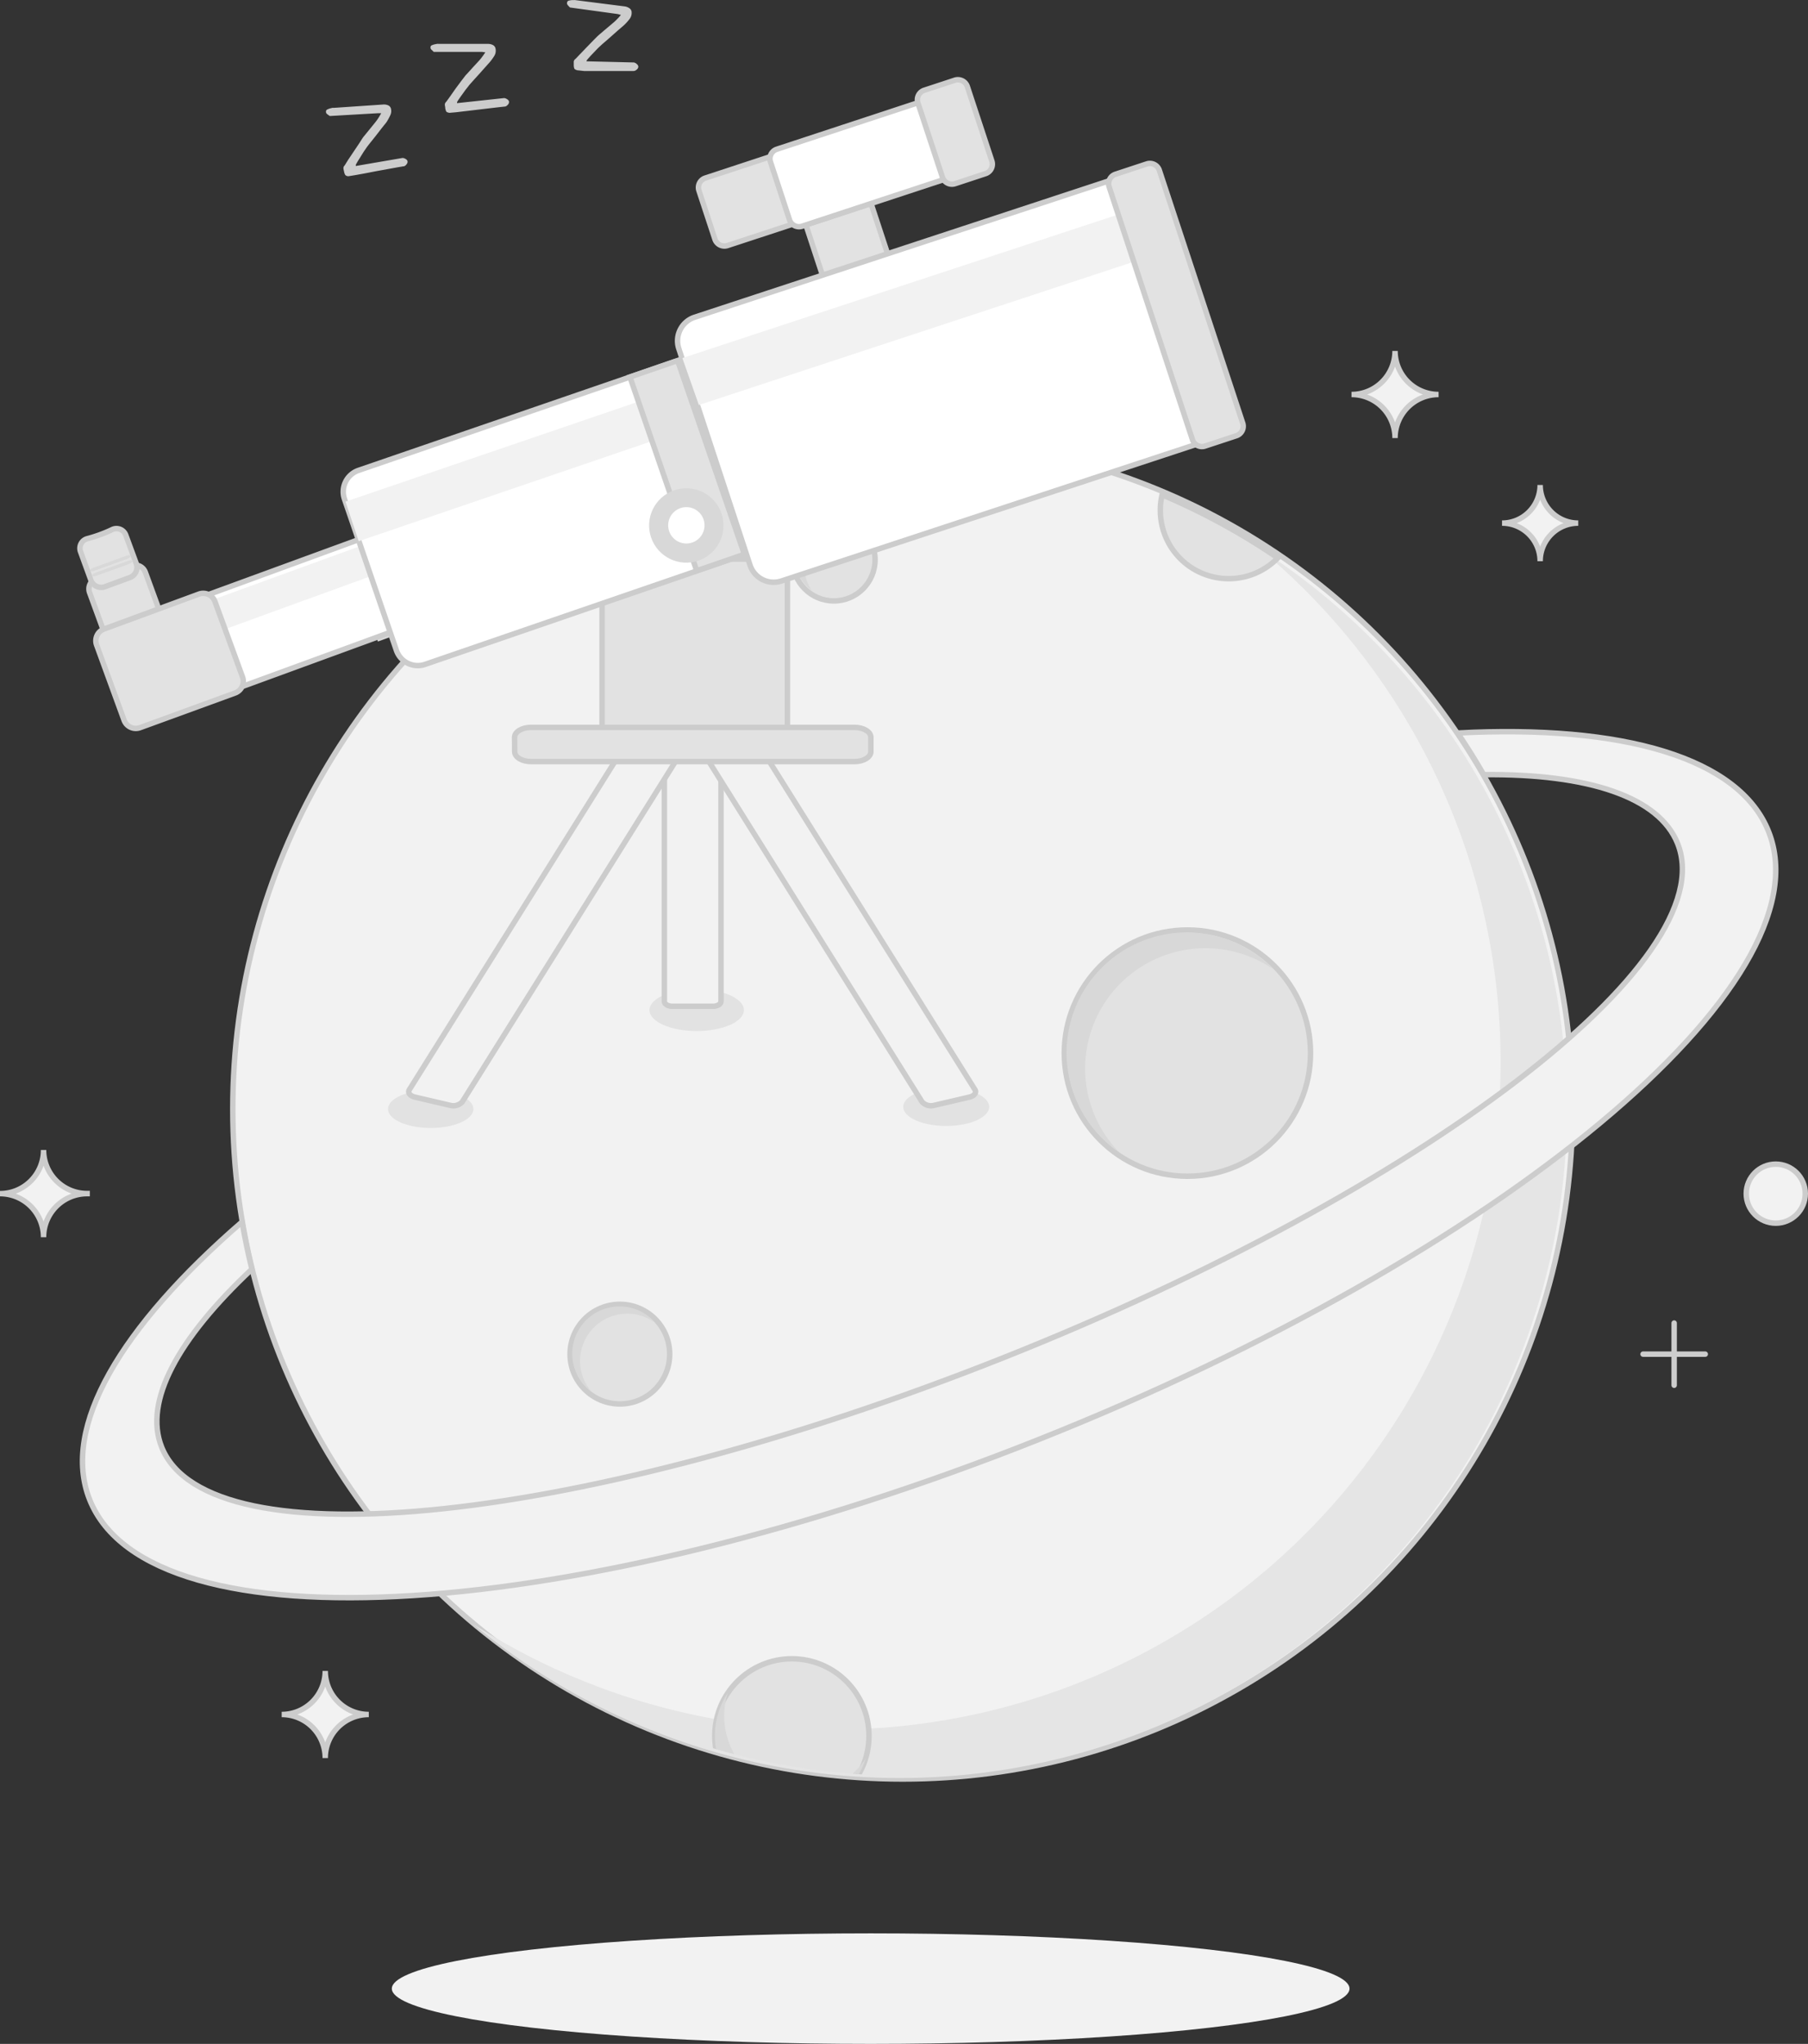 <svg xmlns="http://www.w3.org/2000/svg" xmlns:xlink="http://www.w3.org/1999/xlink" width="332.04" height="375.32" viewBox="0 0 332.04 375.32"><rect x="0" y="0" width="332.04" height="375.32" fill="#333333" stroke="none"/><defs><style>.cls-1,.cls-2{fill:none;}.cls-11,.cls-2,.cls-3,.cls-5{stroke:#ccc;}.cls-2{stroke-linecap:round;stroke-linejoin:round;}.cls-3,.cls-8{fill:#f2f2f2;}.cls-11,.cls-3,.cls-5{stroke-miterlimit:10;}.cls-4{fill:#e5e5e5;}.cls-10,.cls-5{fill:#e2e2e2;}.cls-6{fill:#d8d8d8;}.cls-7{clip-path:url(#clip-path);}.cls-9{fill:#ccc;}.cls-11,.cls-12{fill:#fff;}</style><clipPath id="clip-path" transform="translate(0 -6.74)"><circle class="cls-1" cx="165.78" cy="209.77" r="123.03"/></clipPath></defs><title>没有搜索结果</title><g id="图层_2" data-name="图层 2"><g id="图层_1-2" data-name="图层 1"><line class="cls-2" x1="301.75" y1="248.66" x2="313.17" y2="248.66"/><line class="cls-2" x1="307.46" y1="242.95" x2="307.46" y2="254.37"/><circle class="cls-3" cx="326.12" cy="219.19" r="5.42"/><circle class="cls-3" cx="165.78" cy="203.65" r="123.03"/><path class="cls-4" d="M231.41,107.56A122.56,122.56,0,0,1,86.95,305,122.55,122.55,0,1,0,231.41,107.56Z" transform="translate(0 -6.74)"/><circle class="cls-5" cx="113.84" cy="248.66" r="9.15"/><path class="cls-6" d="M106.53,256.68a8.67,8.67,0,0,1,13.84-7,8.68,8.68,0,1,0-11.73,12.64A8.64,8.64,0,0,1,106.53,256.68Z" transform="translate(0 -6.74)"/><circle class="cls-5" cx="218.07" cy="193.38" r="22.61"/><path class="cls-6" d="M199.29,202.95a22.09,22.09,0,0,1,34.58-18.22,22.09,22.09,0,1,0-28.35,33.58A22,22,0,0,1,199.29,202.95Z" transform="translate(0 -6.74)"/><path class="cls-3" d="M289.85,102.8a7,7,0,0,0-7,7h0a7,7,0,0,0-7-7h0a7,7,0,0,0,7-7h0a7,7,0,0,0,7,7Z" transform="translate(0 -6.74)"/><path class="cls-3" d="M67.73,321.57a8,8,0,0,0-8,8h0a8,8,0,0,0-8-8h0a8,8,0,0,0,8-8h0a8,8,0,0,0,8,8Z" transform="translate(0 -6.74)"/><path class="cls-3" d="M16,225.93a8,8,0,0,0-8,8H8a8,8,0,0,0-2.35-5.67A8,8,0,0,0,0,225.93H0a8,8,0,0,0,5.67-2.35A8,8,0,0,0,8,217.91H8a8,8,0,0,0,8,8Z" transform="translate(0 -6.74)"/><path class="cls-3" d="M264.2,79.18a8,8,0,0,0-8,8h0a8,8,0,0,0-8-8h0a8,8,0,0,0,8-8h0a8,8,0,0,0,8,8Z" transform="translate(0 -6.74)"/><circle class="cls-5" cx="153.14" cy="102.78" r="7.57"/><path class="cls-6" d="M147.81,111.15a6.94,6.94,0,0,1,10.95-5.68,6.95,6.95,0,1,0-9.68,9.68A6.91,6.91,0,0,1,147.81,111.15Z" transform="translate(0 -6.74)"/><path class="cls-5" d="M225.67,113a12.54,12.54,0,0,0,9-3.81A122.74,122.74,0,0,0,213.42,97.6,12.55,12.55,0,0,0,225.67,113Z" transform="translate(0 -6.74)"/><g class="cls-7"><circle class="cls-5" cx="145.43" cy="318.76" r="14.16"/><path class="cls-6" d="M147.16,336a14.17,14.17,0,0,1-13.54-18.32,14.16,14.16,0,1,0,25.35,12A14.14,14.14,0,0,1,147.16,336Z" transform="translate(0 -6.74)"/></g><path class="cls-3" d="M324.8,159.43c-5.4-13.57-26.77-19.67-57.1-18.09q2.53,3.73,4.78,7.65c19.22-.21,32.22,4.11,35.62,12.66,8.56,21.52-46.82,63.77-123.71,94.36S38.25,294,29.68,272.45c-3.33-8.38,3-19.9,16.58-32.66-.7-2.86-1.3-5.75-1.8-8.68-22.27,19.29-33.29,37.7-28,51,11.06,27.8,89.05,22.87,174.2-11S335.87,187.23,324.8,159.43Z" transform="translate(0 -6.74)"/><ellipse class="cls-8" cx="159.9" cy="365.17" rx="87.94" ry="10.15"/><path class="cls-9" d="M64,39.1a.85.85,0,0,1-.58-.21,1.85,1.85,0,0,1-.23-.61c-.05-.22-.09-.42-.12-.6a.73.73,0,0,1,.24-.58l.62-1,1-1.49,1-1.49.64-1a4.13,4.13,0,0,1,.27-.36l.5-.61.6-.74.61-.75.49-.61.25-.34.16-.24.22-.35.21-.36.13-.23-.6,0-8.79.51s-.09,0-.16-.07l-.24-.17a1.27,1.27,0,0,1-.22-.19.43.43,0,0,1-.11-.17c-.07-.29,0-.48.21-.59a2.83,2.83,0,0,1,.59-.22l.33-.08a.53.53,0,0,1,.23,0l9.16-.62a1.86,1.86,0,0,1,.87.15.9.9,0,0,1,.53.66A1.8,1.8,0,0,1,71.63,28,9.68,9.68,0,0,1,71,29.14a6.06,6.06,0,0,1-.38.49q-.3.37-.69.87l-.83,1.07-.84,1.06c-.27.33-.5.62-.69.87s-.31.42-.36.5-.33.46-.54.8l-.62,1q-.3.47-.51.84a2.26,2.26,0,0,0-.2.4l0,.18,8.56-1.47a1,1,0,0,1,.55.16.71.71,0,0,1,.39.41.69.69,0,0,1-.18.59.94.94,0,0,1-.47.37l-.1,0-1.17.2-1.77.32-2.09.38L67,38.58l-1.77.32Z" transform="translate(0 -6.74)"/><path class="cls-9" d="M82.53,27.46q-.46-.08-.57-.24a1.83,1.83,0,0,1-.19-.63c0-.22-.07-.42-.08-.61a.73.73,0,0,1,.27-.56l.68-.94,1-1.43,1.06-1.43.7-.91a4.28,4.28,0,0,1,.3-.34l.53-.58.64-.71.66-.71.53-.58.27-.32.17-.23.25-.33.23-.34.15-.22-.6-.08-8.8,0s-.09,0-.16-.08L79.39,16a1.3,1.3,0,0,1-.21-.2.43.43,0,0,1-.1-.18c-.05-.29,0-.48.24-.57a2.82,2.82,0,0,1,.6-.19l.33-.06a.5.5,0,0,1,.24,0l9.18,0a1.87,1.87,0,0,1,.85.21.9.9,0,0,1,.49.69,1.81,1.81,0,0,1-.21,1.27A9.61,9.61,0,0,1,90.07,18a6.13,6.13,0,0,1-.41.47l-.74.83-.89,1-.91,1-.74.83c-.21.24-.34.4-.39.48s-.36.44-.59.76l-.68.94q-.33.46-.56.81a2.33,2.33,0,0,0-.22.38l0,.18,8.63-.93a1,1,0,0,1,.54.2.7.7,0,0,1,.37.44.69.69,0,0,1-.22.58.94.94,0,0,1-.5.34l-.1,0-1.18.13-1.79.21-2.11.25-2.11.25-1.79.21Z" transform="translate(0 -6.74)"/><path class="cls-9" d="M106,19.64c-.3-.09-.48-.2-.53-.32a1.89,1.89,0,0,1-.1-.65c0-.23,0-.43,0-.61a.73.73,0,0,1,.34-.52l.8-.84,1.22-1.27,1.24-1.28.81-.81.34-.3.6-.51.73-.62.74-.62.6-.51.31-.29.2-.2.29-.3.27-.31.17-.2-.58-.16-8.72-1.2s-.08,0-.15-.1l-.2-.21a1.28,1.28,0,0,1-.18-.23.43.43,0,0,1-.07-.19c0-.29.09-.47.32-.53a2.83,2.83,0,0,1,.62-.1h.34a.52.52,0,0,1,.23,0l9.11,1.16a1.87,1.87,0,0,1,.82.32A.91.91,0,0,1,116,9a1.81,1.81,0,0,1-.38,1.23,9.52,9.52,0,0,1-.88,1,6.12,6.12,0,0,1-.46.41l-.84.72-1,.89-1,.88-.84.72-.45.42c-.18.16-.41.39-.69.68l-.8.84q-.39.41-.66.73a2.27,2.27,0,0,0-.27.35V18l8.68.21a1,1,0,0,1,.51.27.72.72,0,0,1,.31.48.69.69,0,0,1-.29.55.94.94,0,0,1-.54.27h-.1l-1.19,0-1.8,0-2.12,0-2.12,0-1.8,0Z" transform="translate(0 -6.74)"/><ellipse class="cls-10" cx="79.1" cy="203.65" rx="7.84" ry="3.48"/><ellipse class="cls-10" cx="173.77" cy="203.25" rx="7.89" ry="3.51"/><ellipse class="cls-10" cx="127.95" cy="185.48" rx="8.67" ry="3.85"/><rect class="cls-5" x="110.57" y="102.66" width="34.04" height="35.98"/><path class="cls-3" d="M132.41,190.63c0,.5-.67.9-1.48.9h-7.44c-.82,0-1.48-.41-1.48-.9V142.78c0-.5.67-.9,1.48-.9h7.44c.82,0,1.48.41,1.48.9Z" transform="translate(0 -6.74)"/><path class="cls-3" d="M84.89,209.08a2.23,2.23,0,0,1-2.26.62l-6.44-1.5c-.9-.21-1.36-.83-1-1.38L114.54,144a2.23,2.23,0,0,1,2.26-.62l6.44,1.5c.9.21,1.36.83,1,1.38Z" transform="translate(0 -6.74)"/><path class="cls-3" d="M169.34,209.08a2.23,2.23,0,0,0,2.26.62l6.44-1.5c.9-.21,1.36-.83,1-1.38L139.69,144a2.23,2.23,0,0,0-2.26-.62l-6.44,1.5c-.9.21-1.36.83-1,1.38Z" transform="translate(0 -6.74)"/><path class="cls-5" d="M94.52,144.77c0,1,1.34,1.82,3,1.82h59.42c1.64,0,3-.82,3-1.82v-2.64c0-1-1.34-1.82-3-1.82H97.5c-1.64,0-3,.82-3,1.82Z" transform="translate(0 -6.74)"/><rect class="cls-6" x="66.24" y="106.64" width="2.69" height="17.98" transform="translate(-35.61 23.52) rotate(-20.09)"/><path class="cls-11" d="M27.88,136.34a2.38,2.38,0,0,0,3.05,1.42l50.68-18.54A2.39,2.39,0,0,0,83,116.16l-4.54-12.42a2.38,2.38,0,0,0-3-1.42L24.75,120.87a2.39,2.39,0,0,0-1.42,3.05Z" transform="translate(0 -6.74)"/><polygon class="cls-8" points="34.7 111.72 36.63 117.24 76.39 102.79 74.45 97.26 34.7 111.72"/><path class="cls-5" d="M19.35,111.48h6.9a2,2,0,0,1,2,2v7.2a2,2,0,0,1-2,2h-6.9a2,2,0,0,1-2-2v-7.2a2,2,0,0,1,2-2Z" transform="translate(-38.82 8.21) rotate(-20.09)"/><path class="cls-5" d="M16.69,113.26a2,2,0,0,0,2.6,1.21l4.52-1.66a2,2,0,0,0,1.21-2.6L23.1,105a1.82,1.82,0,0,0-2.53-1l-.34.16a26.49,26.49,0,0,1-3.8,1.39l-.4.11A1.82,1.82,0,0,0,14.77,108Z" transform="translate(0 -6.74)"/><path class="cls-6" d="M16.91,112.46c.06.16.43.17.82,0l6-2.18c.4-.14.67-.39.61-.55s-.43-.17-.82,0l-6,2.18C17.13,112.05,16.85,112.3,16.91,112.46Z" transform="translate(0 -6.74)"/><path class="cls-6" d="M16.57,111.53c.06.16.43.17.82,0l6-2.18c.4-.15.67-.39.62-.55s-.43-.17-.82,0l-6,2.18C16.79,111.13,16.52,111.37,16.57,111.53Z" transform="translate(0 -6.74)"/><path class="cls-5" d="M22.79,139a2.29,2.29,0,0,0,2.93,1.36L43.16,134A2.29,2.29,0,0,0,44.52,131l-5.05-13.81a2.29,2.29,0,0,0-2.93-1.36L19.1,122.25a2.29,2.29,0,0,0-1.36,2.93Z" transform="translate(0 -6.74)"/><path class="cls-11" d="M72.8,126.17a4.15,4.15,0,0,0,5.26,2.57l58.16-20a4.15,4.15,0,0,0,2.57-5.26l-9.56-27.75A4.15,4.15,0,0,0,124,73.12l-58.17,20a4.15,4.15,0,0,0-2.57,5.26Z" transform="translate(0 -6.74)"/><polygon class="cls-8" points="63.45 92.12 65.87 99.38 128.15 78.13 125.73 70.86 63.45 92.12"/><rect class="cls-5" x="121.57" y="73.44" width="9.26" height="37.63" transform="translate(-23.17 39.39) rotate(-19.01)"/><circle class="cls-6" cx="126.04" cy="103.22" r="6.83" transform="translate(-26.74 39.93) rotate(-19)"/><circle class="cls-12" cx="126.04" cy="103.22" r="3.34" transform="translate(-26.74 39.93) rotate(-19.01)"/><rect class="cls-5" x="149.35" y="45.81" width="12.59" height="10.62" transform="translate(-8.18 44.51) rotate(-18.23)"/><path class="cls-5" d="M131.3,50.67a1.83,1.83,0,0,0,2.3,1.16L145.27,48a1.83,1.83,0,0,0,1.16-2.3l-2.94-8.94a1.83,1.83,0,0,0-2.3-1.16l-11.67,3.84a1.83,1.83,0,0,0-1.16,2.3Z" transform="translate(0 -6.74)"/><path class="cls-11" d="M145,47.12a1.83,1.83,0,0,0,2.3,1.16l26.81-8.83a1.83,1.83,0,0,0,1.16-2.3l-3.51-10.67a1.83,1.83,0,0,0-2.3-1.16l-26.81,8.83a1.83,1.83,0,0,0-1.16,2.3Z" transform="translate(0 -6.74)"/><path class="cls-5" d="M173.09,39.31a1.83,1.83,0,0,0,2.3,1.16L181,38.62a1.83,1.83,0,0,0,1.16-2.3l-4.51-13.69a1.83,1.83,0,0,0-2.3-1.16l-5.62,1.85a1.83,1.83,0,0,0-1.16,2.3Z" transform="translate(0 -6.74)"/><path class="cls-11" d="M137.75,110.53a4.57,4.57,0,0,0,5.75,2.9l76.67-25.25a4.57,4.57,0,0,0,2.9-5.75L210,42.66a4.57,4.57,0,0,0-5.75-2.9L127.56,65a4.56,4.56,0,0,0-2.9,5.75Z" transform="translate(0 -6.74)"/><path class="cls-8" d="M210.58,44.41l-.12-.38a4.65,4.65,0,0,1,.21.47l3,8.51-85.32,28.1-3-8.51s0-.08,0-.12Z" transform="translate(0 -6.74)"/><path class="cls-5" d="M219,87.49a1.82,1.82,0,0,0,2.3,1.16l5.77-1.9a1.83,1.83,0,0,0,1.16-2.3L212.91,38a1.83,1.83,0,0,0-2.3-1.16l-5.76,1.9a1.83,1.83,0,0,0-1.16,2.3Z" transform="translate(0 -6.74)"/></g></g></svg>